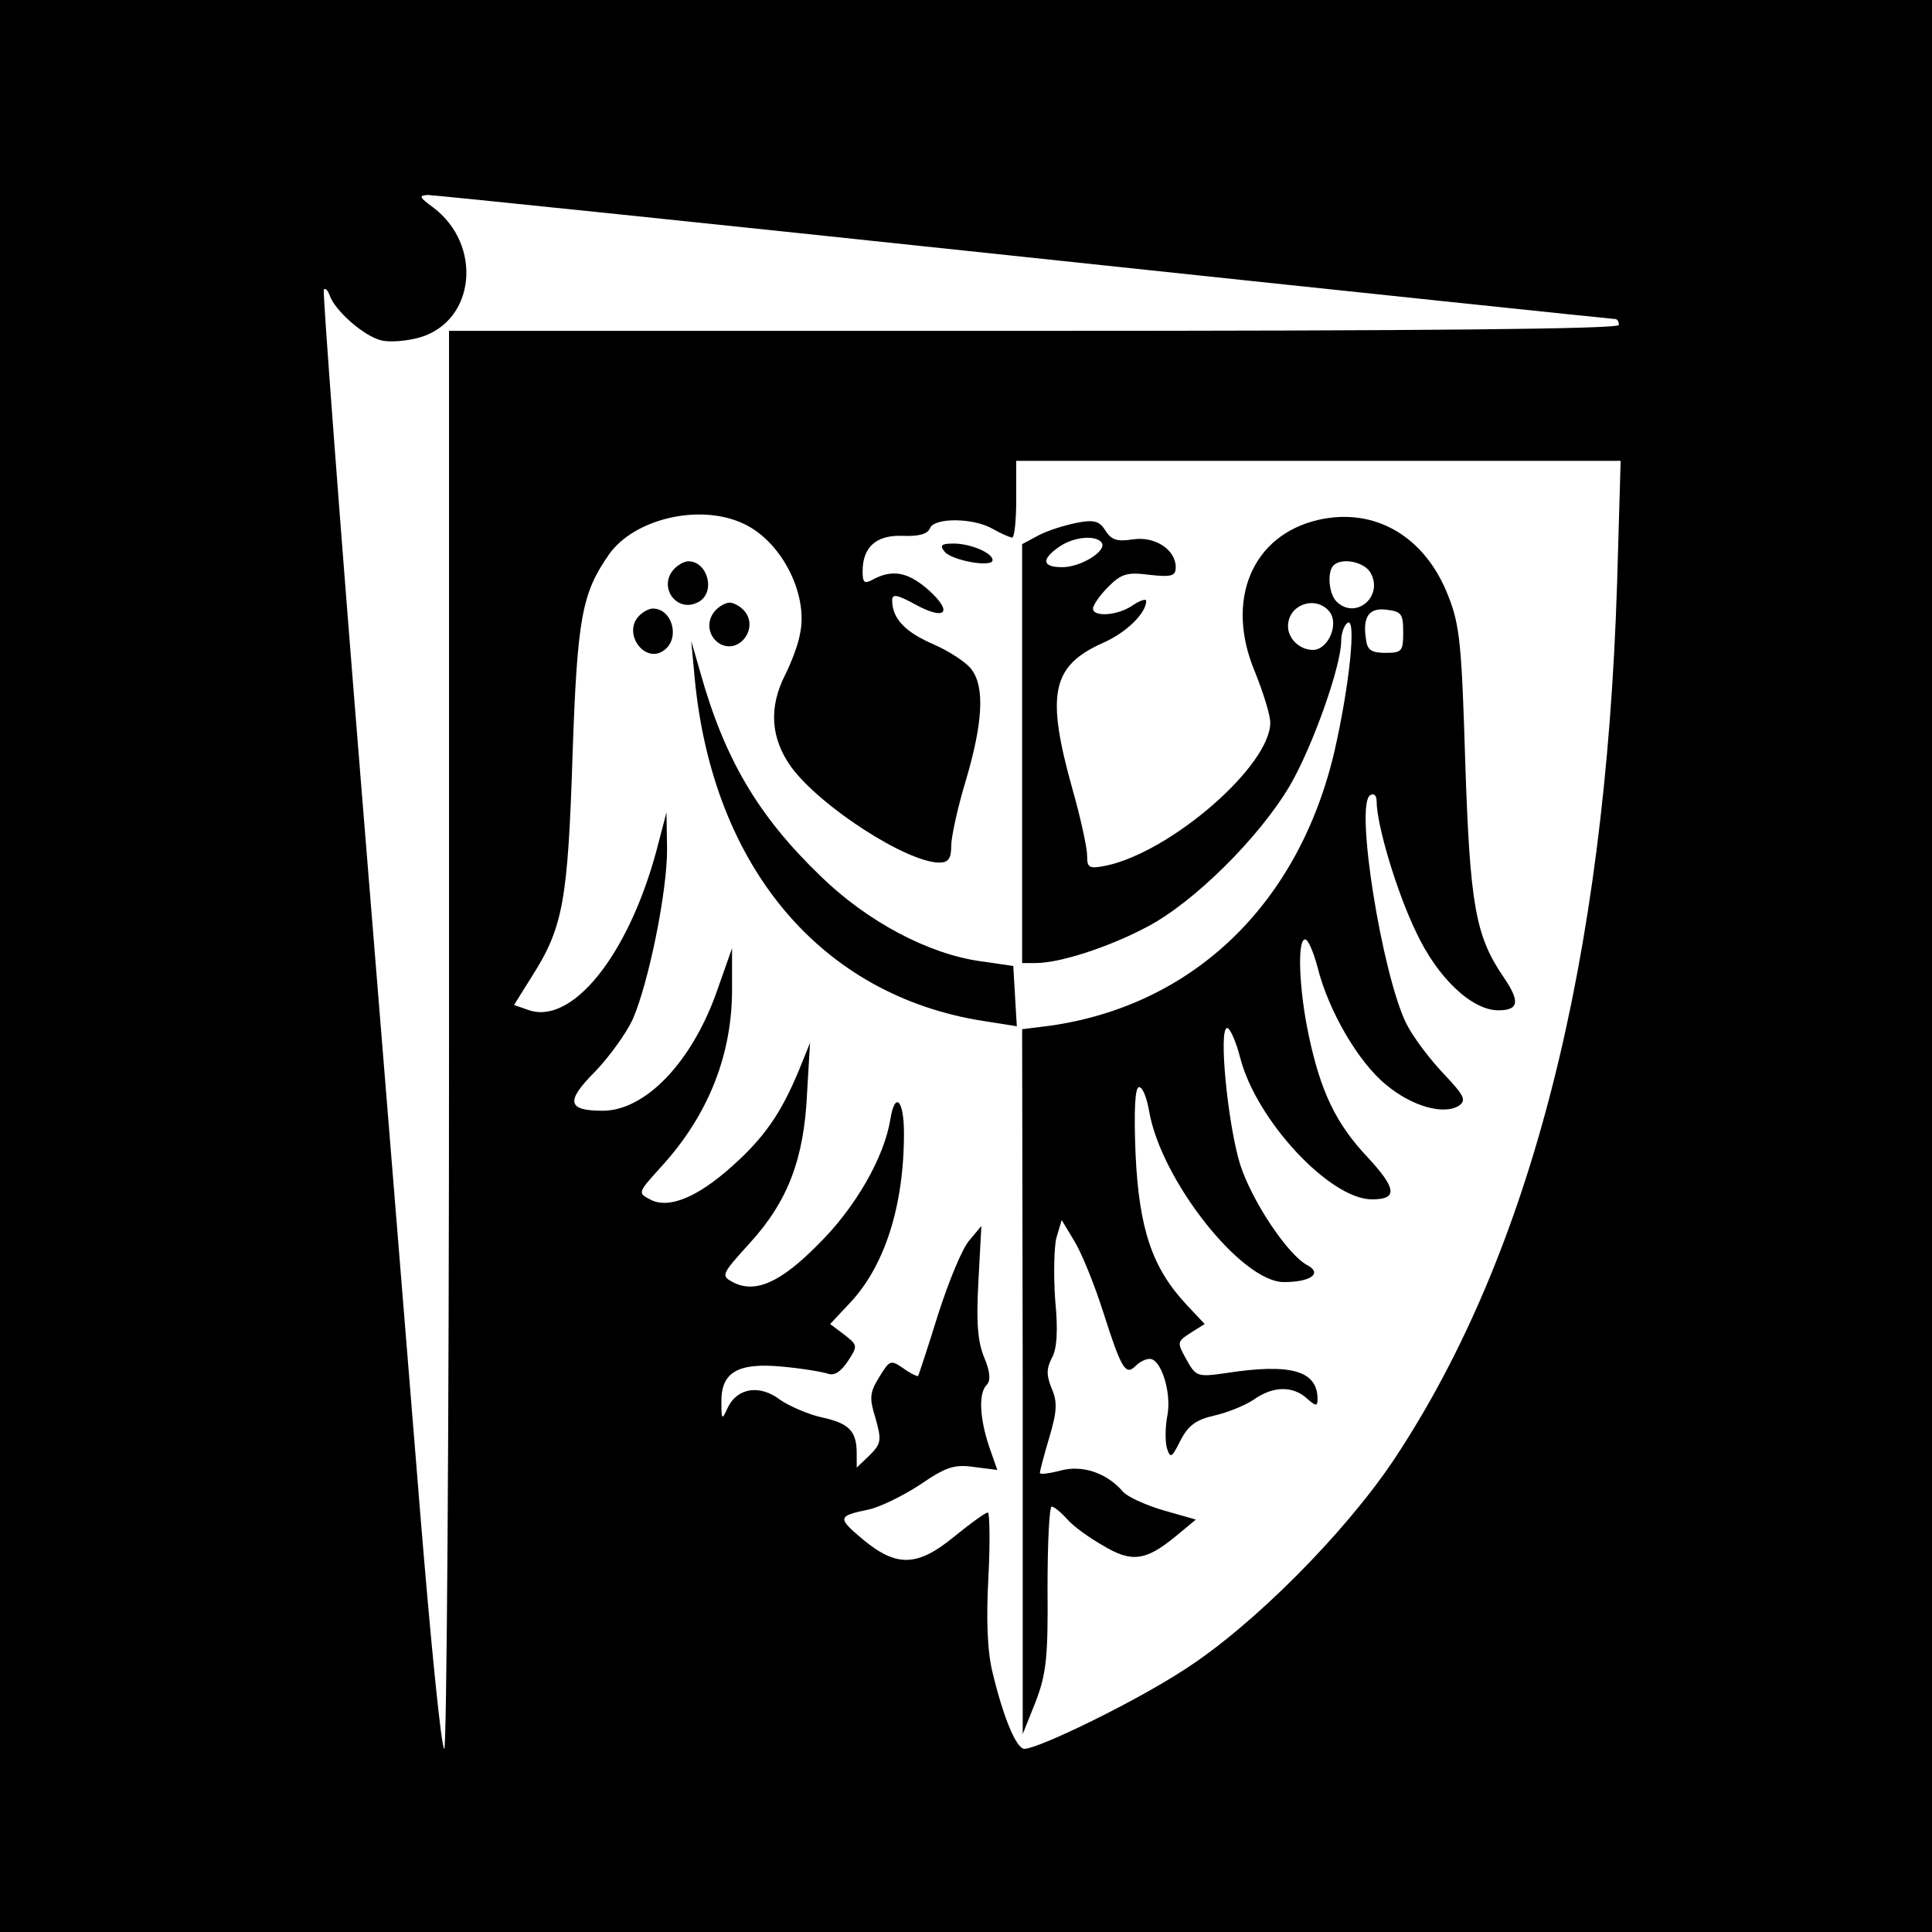 <?xml version="1.0" standalone="no"?>
<!DOCTYPE svg PUBLIC "-//W3C//DTD SVG 20010904//EN"
 "http://www.w3.org/TR/2001/REC-SVG-20010904/DTD/svg10.dtd">
<svg version="1.0" xmlns="http://www.w3.org/2000/svg"
 width="327pt" height="327pt" viewBox="0 0 327 327"
 preserveAspectRatio="xMidYMid meet">

<g transform="translate(0,327) scale(0.1,-0.1)"
fill="#000000" stroke="none">
<path d="M0 1635 l0 -1635 1635 0 1635 0 0 1635 0 1635 -1635 0 -1635 0 0
-1635z m1735 1200 c546 -58 995 -105 999 -105 3 0 6 -4 6 -10 0 -7 -337 -10
-990 -10 l-990 0 0 -1200 c0 -660 -4 -1200 -8 -1200 -5 0 -23 181 -41 402 -18
222 -63 777 -100 1233 -37 457 -65 832 -63 835 3 3 7 -2 10 -10 9 -26 58 -69
87 -76 15 -4 45 -1 66 5 94 28 106 157 22 220 -23 17 -25 20 -9 21 10 0 465
-47 1011 -105z m1002 -552 c-20 -640 -146 -1135 -378 -1484 -83 -124 -238
-280 -353 -354 -82 -54 -246 -134 -272 -135 -14 0 -36 54 -54 129 -9 36 -11
91 -7 163 3 59 2 108 -1 108 -4 0 -29 -18 -56 -40 -63 -52 -98 -53 -155 -6
-44 37 -44 40 9 51 19 4 58 23 87 42 44 30 58 35 92 30 l39 -5 -14 40 c-16 48
-18 90 -4 104 7 7 6 22 -4 46 -11 26 -14 59 -10 129 l5 94 -20 -24 c-12 -13
-35 -69 -53 -125 -17 -55 -33 -103 -34 -105 -1 -1 -13 4 -25 13 -22 15 -23 14
-41 -15 -16 -26 -17 -35 -6 -70 10 -36 10 -42 -10 -62 l-22 -21 0 24 c0 38
-13 51 -59 61 -23 5 -55 19 -71 30 -34 26 -72 20 -88 -13 -10 -22 -11 -22 -11
8 -1 51 27 68 102 61 34 -3 69 -9 78 -12 11 -4 22 3 34 21 17 26 17 27 -6 45
l-24 18 31 33 c61 63 94 166 94 290 0 56 -15 72 -23 24 -10 -64 -59 -150 -122
-212 -64 -65 -107 -84 -145 -64 -20 11 -19 13 29 66 64 70 92 142 97 254 l5
85 -19 -47 c-30 -72 -58 -113 -113 -162 -59 -53 -108 -73 -139 -56 -21 11 -20
12 18 54 81 88 122 192 121 305 l0 66 -24 -68 c-42 -123 -122 -207 -195 -207
-60 0 -63 16 -13 66 24 25 53 65 64 89 27 62 59 219 58 290 l-1 60 -17 -65
c-48 -178 -144 -297 -218 -269 l-23 8 30 48 c53 83 61 128 69 373 8 236 16
276 62 342 42 59 149 85 222 54 67 -27 116 -120 101 -189 -3 -18 -15 -49 -25
-69 -28 -55 -25 -107 10 -156 49 -67 196 -162 251 -162 15 0 20 7 20 28 0 16
11 66 25 112 28 95 32 156 10 186 -8 12 -37 31 -64 43 -49 21 -71 44 -71 75 0
11 8 10 39 -7 51 -28 65 -14 23 24 -34 30 -60 36 -93 19 -16 -9 -19 -7 -19 13
0 41 23 62 68 60 27 -1 42 3 46 13 7 18 73 18 106 -1 14 -8 28 -14 33 -15 4 0
7 29 7 65 l0 65 512 0 511 0 -6 -207z"/>
<path d="M2231 2390 c-112 -26 -158 -136 -107 -257 14 -35 26 -73 26 -86 0
-73 -167 -218 -277 -242 -30 -6 -33 -4 -33 17 0 13 -11 64 -25 113 -45 161
-35 208 52 247 39 17 73 50 73 71 0 4 -10 1 -22 -7 -25 -18 -68 -21 -68 -6 0
6 12 23 26 37 22 22 32 25 70 20 37 -4 44 -2 44 13 0 30 -36 53 -73 47 -26 -4
-36 -1 -46 15 -10 16 -19 19 -49 13 -20 -4 -49 -13 -64 -21 l-28 -15 0 -354 0
-355 23 0 c41 0 124 27 188 61 79 41 190 151 242 239 39 67 87 203 87 245 0
13 5 27 11 31 15 9 3 -106 -22 -216 -60 -259 -238 -431 -481 -466 l-48 -6 1
-597 0 -596 22 55 c18 47 21 76 20 192 0 76 3 138 7 138 4 0 15 -9 26 -21 10
-12 38 -32 61 -45 48 -29 72 -26 122 15 l35 29 -56 16 c-30 9 -61 23 -68 32
-27 31 -68 45 -105 35 -19 -5 -35 -7 -35 -4 0 3 7 30 16 60 13 44 14 60 4 83
-9 22 -9 33 0 51 9 15 11 47 6 98 -3 42 -2 90 2 106 l9 30 21 -35 c12 -19 34
-73 49 -120 31 -97 38 -109 55 -92 7 7 17 12 24 12 19 0 37 -56 30 -95 -4 -20
-4 -45 -1 -56 6 -18 8 -17 23 13 13 25 26 35 57 42 22 5 52 17 67 27 32 23 66
24 90 2 15 -13 18 -14 18 -1 0 48 -45 61 -155 44 -48 -7 -51 -6 -67 23 -16 29
-16 30 7 45 l24 15 -31 33 c-58 62 -80 128 -86 254 -3 76 -1 114 6 114 6 0 13
-18 17 -41 20 -116 156 -289 228 -289 46 0 66 15 39 29 -33 18 -93 108 -113
170 -21 68 -37 231 -22 231 5 0 15 -23 22 -50 27 -106 152 -240 223 -240 44 0
42 18 -7 71 -54 57 -80 112 -100 207 -16 75 -20 162 -6 162 5 0 14 -21 21 -47
18 -73 69 -161 116 -199 44 -37 99 -52 124 -35 12 9 8 17 -26 53 -23 24 -52
62 -64 86 -41 84 -87 370 -61 386 6 4 11 0 11 -10 0 -40 34 -154 67 -222 36
-77 94 -132 139 -132 35 0 37 15 9 56 -48 70 -57 123 -65 364 -6 198 -9 232
-29 282 -39 100 -124 150 -220 128z m-366 -39 c8 -14 -36 -41 -67 -41 -34 0
-36 13 -6 34 25 18 64 21 73 7z m455 -51 c22 -40 -26 -80 -58 -48 -13 13 -16
50 -5 61 14 14 53 6 63 -13z m-70 -65 c17 -21 -2 -65 -28 -65 -22 0 -42 19
-42 40 0 37 47 53 70 25z m125 -35 c0 -32 -2 -35 -30 -35 -24 0 -31 5 -33 23
-6 38 5 54 35 50 25 -3 28 -7 28 -38z"/>
<path d="M1599 2336 c13 -15 81 -27 81 -14 0 12 -37 28 -66 28 -21 0 -24 -3
-15 -14z"/>
<path d="M1142 2308 c-30 -30 3 -77 40 -57 30 16 16 69 -17 69 -6 0 -16 -5
-23 -12z"/>
<path d="M1212 2238 c-18 -18 -14 -46 7 -58 34 -18 67 30 39 58 -7 7 -17 12
-23 12 -6 0 -16 -5 -23 -12z"/>
<path d="M1082 2228 c-30 -30 11 -85 44 -57 25 21 11 69 -21 69 -6 0 -16 -5
-23 -12z"/>
<path d="M1176 2120 c31 -318 214 -535 488 -578 l57 -9 -3 51 -3 51 -55 8
c-88 12 -192 67 -271 144 -106 102 -163 199 -204 346 l-15 52 6 -65z"/>
</g>
</svg>
